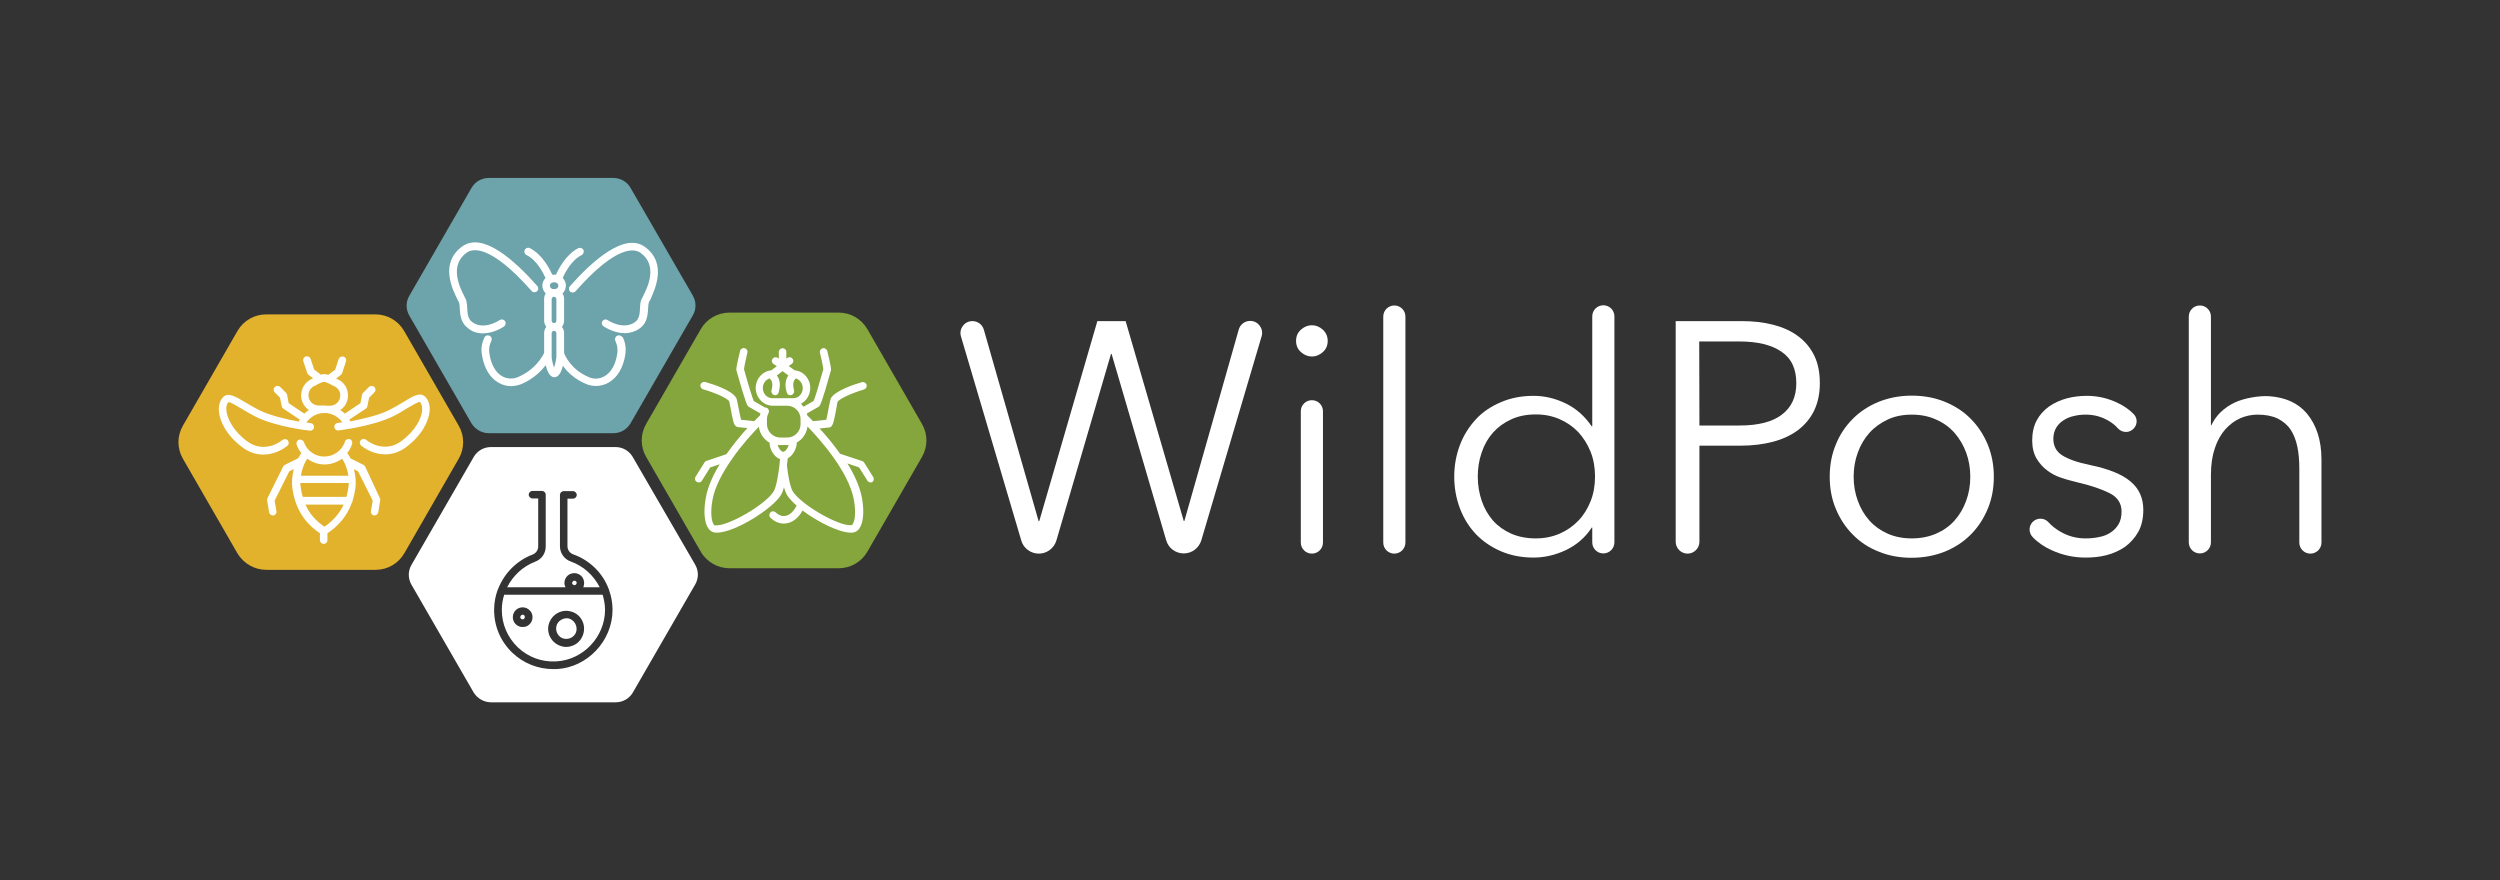 <?xml version="1.0" encoding="utf-8"?>
<!-- Generator: Adobe Illustrator 28.0.0, SVG Export Plug-In . SVG Version: 6.00 Build 0)  -->
<svg version="1.1" id="Layer_1" xmlns="http://www.w3.org/2000/svg" xmlns:xlink="http://www.w3.org/1999/xlink" x="0px" y="0px"
	 viewBox="0 0 1264.4 445.2" style="enable-background:new 0 0 1264.4 445.2;" xml:space="preserve">
<rect x="0" y="0" width="1264.4" height="445.2" fill="#333333" stroke="none"/>
<style type="text/css">
	.st0{fill:#231F20;}
	.st1{fill:#E2B22D;}
	.st2{fill:#85A53D;}
	.st3{fill:#6DA3AA;}
	.st4{fill:#FFFFFF;}
	.st5{fill:#222C2D;}
</style>
<g>
	<path class="st1" d="M134.7,288.2H190c6,0,11.5-3.2,14.5-8.4L232,232c3-5.2,3-11.5,0-16.7l-27.6-47.9c-3-5.2-8.5-8.4-14.5-8.4
		h-55.3c-6,0-11.5,3.2-14.5,8.4l-27.6,47.9c-3,5.2-3,11.5,0,16.7l27.6,47.9C123.2,285,128.7,288.2,134.7,288.2z"/>
	<path class="st2" d="M368.9,287.4h55.3c6,0,11.5-3.2,14.5-8.4l27.6-47.9c3-5.2,3-11.5,0-16.7l-27.6-47.9c-3-5.2-8.5-8.4-14.5-8.4
		h-55.3c-6,0-11.5,3.2-14.5,8.4l-27.6,47.9c-3,5.2-3,11.5,0,16.7l27.6,47.9C357.4,284.2,363,287.4,368.9,287.4z"/>
	<path class="st3" d="M247.2,219.1h63c3.6,0,6.9-1.9,8.7-5l31.5-54.6c1.8-3.1,1.8-6.9,0-10L318.9,95c-1.8-3.1-5.1-5-8.7-5h-63
		c-3.6,0-6.9,1.9-8.7,5L207,149.6c-1.8,3.1-1.8,6.9,0,10l31.5,54.6C240.4,217.2,243.7,219.1,247.2,219.1z"/>
	<g>
		<path class="st4" d="M525.3,263.6h0.3L555,162.4h14.3l29.4,101.1h0.3l27.5-96.8c0.7-2.6,3.1-4.4,5.8-4.4l0,0c4,0,6.9,3.9,5.8,7.7
			l-30.5,103.2c-1.2,4-4.8,6.7-8.9,6.7l0,0c-4.1,0-7.8-2.7-8.9-6.7L562.2,179h-0.3l-27.6,94.3c-1.2,4-4.8,6.7-8.9,6.7l0,0
			c-4.1,0-7.8-2.7-8.9-6.7L486,170.1c-1.1-3.9,1.8-7.7,5.8-7.7l0,0c2.7,0,5.1,1.8,5.8,4.4L525.3,263.6z"/>
		<path class="st4" d="M671.5,172.4c0,2.3-0.8,4.2-2.5,5.7s-3.5,2.2-5.5,2.2s-3.8-0.7-5.5-2.2s-2.5-3.4-2.5-5.7s0.8-4.2,2.5-5.7
			s3.5-2.2,5.5-2.2s3.8,0.7,5.5,2.2C670.6,168.2,671.5,170.1,671.5,172.4z M663.5,280L663.5,280c-3.1,0-5.6-2.5-5.6-5.6V208
			c0-3.1,2.5-5.6,5.6-5.6l0,0c3.1,0,5.6,2.5,5.6,5.6v66.4C669.1,277.5,666.6,280,663.5,280z"/>
		<path class="st4" d="M705.2,280L705.2,280c-3.1,0-5.6-2.5-5.6-5.6V160.1c0-3.1,2.5-5.6,5.6-5.6l0,0c3.1,0,5.6,2.5,5.6,5.6v114.3
			C710.8,277.5,708.3,280,705.2,280z"/>
		<path class="st4" d="M805,266.9c-3.3,5-7.6,8.7-13,11.3c-5.3,2.5-10.8,3.8-16.4,3.8c-6.1,0-11.6-1.1-16.5-3.2s-9.1-5-12.6-8.6
			c-3.5-3.7-6.2-8-8.1-13c-1.9-5-2.9-10.4-2.9-16.1c0-5.8,1-11.1,2.9-16.1s4.7-9.3,8.1-13s7.7-6.5,12.6-8.6
			c4.9-2.1,10.4-3.2,16.5-3.2c5.6,0,11.1,1.3,16.4,3.9c5.3,2.6,9.6,6.5,13,11.5h0.3V160c0-3.1,2.5-5.6,5.6-5.6l0,0
			c3.1,0,5.6,2.5,5.6,5.6v114.3c0,3.1-2.5,5.6-5.6,5.6l0,0c-3.1,0-5.6-2.5-5.6-5.6v-7.5H805V266.9z M747.4,241.1
			c0,4.3,0.7,8.4,2,12.2s3.2,7.1,5.7,10c2.5,2.8,5.6,5,9.2,6.6c3.7,1.6,7.8,2.4,12.5,2.4c4.3,0,8.3-0.8,12-2.4s6.8-3.8,9.5-6.6
			c2.7-2.8,4.7-6.1,6.2-9.9c1.5-3.8,2.2-7.9,2.2-12.4c0-4.4-0.7-8.6-2.2-12.4c-1.5-3.8-3.6-7.1-6.2-10c-2.7-2.8-5.8-5-9.5-6.6
			s-7.6-2.4-12-2.4c-4.7,0-8.8,0.8-12.5,2.5s-6.7,3.9-9.2,6.7s-4.4,6.1-5.7,10C748,232.8,747.4,236.8,747.4,241.1z"/>
		<path class="st4" d="M847.5,162.4h33.2c6,0,11.4,0.6,16.3,1.9c4.9,1.3,9.1,3.2,12.5,5.8c3.5,2.6,6.2,5.9,8.1,9.8
			c1.9,3.9,2.8,8.6,2.8,13.9c0,5.3-1,9.9-2.9,13.9c-1.9,3.9-4.7,7.2-8.1,9.8c-3.5,2.6-7.7,4.6-12.6,5.9c-4.9,1.3-10.4,2-16.4,2
			h-20.9V274c0,3.3-2.7,6-6,6l0,0c-3.3,0-6-2.7-6-6L847.5,162.4L847.5,162.4z M859.5,215.2h20.3c9.4,0,16.6-1.8,21.4-5.5
			c4.9-3.7,7.3-9,7.3-15.9c0-7.3-2.5-12.6-7.6-16c-5-3.4-12.1-5.1-21.2-5.1h-20.3L859.5,215.2L859.5,215.2z"/>
		<path class="st4" d="M1008.4,241.1c0,5.9-1,11.3-3.1,16.3c-2.1,5-4.9,9.3-8.6,13c-3.7,3.7-8,6.5-13.1,8.6
			c-5.1,2-10.7,3.1-16.8,3.1c-6,0-11.5-1-16.6-3.1c-5.1-2-9.5-4.9-13.1-8.6c-3.7-3.7-6.5-8-8.6-13s-3.1-10.4-3.1-16.3
			c0-5.9,1-11.3,3.1-16.3c2-5,4.9-9.3,8.6-13c3.7-3.7,8-6.5,13.1-8.6c5.1-2,10.6-3.1,16.6-3.1c6.1,0,11.7,1,16.8,3.1
			s9.5,4.9,13.1,8.6c3.7,3.7,6.5,8,8.6,13C1007.4,229.9,1008.4,235.3,1008.4,241.1z M996.5,241.1c0-4.3-0.7-8.4-2.1-12.2
			c-1.4-3.8-3.4-7.1-5.9-10c-2.5-2.8-5.6-5.1-9.3-6.7c-3.7-1.7-7.8-2.5-12.3-2.5s-8.6,0.8-12.2,2.5c-3.6,1.7-6.7,3.9-9.2,6.7
			s-4.5,6.1-5.9,10c-1.4,3.8-2.1,7.9-2.1,12.2s0.7,8.4,2.1,12.2c1.4,3.8,3.3,7.1,5.9,10c2.5,2.8,5.6,5,9.2,6.6
			c3.6,1.6,7.7,2.4,12.2,2.4s8.6-0.8,12.3-2.4s6.8-3.8,9.3-6.6c2.5-2.8,4.5-6.1,5.9-10C995.8,249.5,996.5,245.5,996.5,241.1z"/>
		<path class="st4" d="M1078.4,217.4c-2.2,1.7-5.3,1.3-7.2-0.7c-1.3-1.5-2.9-2.8-4.8-3.9c-3.4-2-7.2-3.1-11.5-3.1c-2,0-4,0.2-6,0.7
			c-2,0.4-3.8,1.2-5.3,2.2c-1.6,1-2.8,2.3-3.7,3.8c-0.9,1.6-1.4,3.4-1.4,5.5c0,3.7,1.5,6.5,4.5,8.4s7.7,3.6,14.1,4.9
			c9.2,1.9,16,4.6,20.3,8.2c4.4,3.6,6.6,8.4,6.6,14.5c0,4.4-0.9,8.2-2.6,11.2s-4,5.5-6.7,7.5c-2.8,1.9-5.9,3.3-9.4,4.2
			s-7,1.2-10.5,1.2c-5.9,0-11.6-1.2-17.1-3.7c-3.6-1.6-6.9-3.8-9.6-6.6c-2.4-2.4-2.1-6.3,0.6-8.3l0,0c2.2-1.6,5.3-1.4,7.2,0.6
			c1.6,1.8,3.6,3.4,6,4.8c3.9,2.3,8.1,3.5,12.8,3.5c2.4,0,4.8-0.2,7-0.7c2.2-0.4,4.2-1.2,5.8-2.3c1.7-1.1,3-2.5,4-4.2
			s1.5-3.8,1.5-6.4c0-4.1-2-7.2-5.9-9.2s-9.6-4-17-5.7c-2.3-0.6-4.8-1.2-7.4-2.1c-2.6-0.8-5-2-7.2-3.7c-2.2-1.6-4-3.6-5.5-6.1
			c-1.4-2.4-2.2-5.5-2.2-9.1c0-4,0.8-7.4,2.3-10.2s3.6-5.1,6.2-7c2.6-1.8,5.6-3.2,8.9-4.1c3.3-0.9,6.8-1.3,10.3-1.3
			c5.4,0,10.7,1.2,15.8,3.7c3.1,1.5,5.8,3.4,7.9,5.6C1081.4,211.8,1081,215.5,1078.4,217.4L1078.4,217.4z"/>
		<path class="st4" d="M1118.4,215.1c2.3-4.9,6.2-8.8,11.8-11.5c4.6-2.2,12.5-3.6,17.6-3.2c8.2,0.6,14.5,3.5,18.9,8.7
			c4.9,5.9,7.4,13.6,7.4,23.3v42c0,3.1-2.5,5.6-5.6,5.6l0,0c-3.1,0-5.6-2.5-5.6-5.6V237c0-4.1-0.3-7.8-1-11.1s-1.8-6.2-3.4-8.6
			c-1.6-2.4-3.8-4.2-6.5-5.6c-2.7-1.3-6.1-2-10.2-2c-3,0-5.9,0.6-8.7,1.8c-2.8,1.2-5.3,3.1-7.6,5.6c-2.2,2.5-4,5.6-5.3,9.5
			c-1.3,3.8-2,8.3-2,13.5v34.2c0,3.1-2.5,5.6-5.6,5.6l0,0c-3.1,0-5.6-2.5-5.6-5.6V160.1c0-3.1,2.5-5.6,5.6-5.6l0,0
			c3.1,0,5.6,2.5,5.6,5.6v55H1118.4z"/>
	</g>
	<g>
		<path class="st4" d="M215.1,200.7c-2.6-2.6-6.2-0.4-11.2,2.7c-2,1.2-4.4,2.6-6.9,3.9c-5.7,2.9-14.1,4.7-19.8,5.8
			c-0.2-0.3-0.3-0.6-0.5-0.9l8.3-5.5c0.4-0.3,0.7-0.7,0.8-1.2l0.9-4.4l2.6-2.6c0.4-0.4,0.6-0.8,0.6-1.4c0-0.5-0.2-1-0.6-1.4
			c-0.7-0.7-2-0.7-2.7,0l-3,3c-0.3,0.3-0.5,0.6-0.5,1l-0.8,4.2l-7.9,5.3c-0.7-0.7-1.5-1.3-2.3-1.8c2.4-1.6,3.9-4.3,3.9-7.4
			c0-3.7-2.2-7-5.5-8.3c-0.1-0.1-0.3-0.2-0.5-0.3l2.3-1.7c0.3-0.2,0.5-0.6,0.7-0.9l2-6c0.3-1-0.2-2.1-1.2-2.4
			c-0.5-0.2-1-0.1-1.5,0.1c-0.5,0.2-0.8,0.6-1,1.1l-1.8,5.4l-3.5,2.6l0,0c-0.7-0.2-1.4-0.4-2-0.4c-0.5,0-1.1,0.1-1.7,0.3l-3.4-2.6
			l-1.8-5.4c-0.2-0.5-0.5-0.9-1-1.1c-0.5-0.2-1-0.3-1.5-0.1c-1,0.3-1.5,1.4-1.2,2.4l2,6c0.1,0.4,0.4,0.7,0.7,0.9l2.2,1.7
			c-0.2,0.1-0.4,0.2-0.5,0.3c-3.3,1.4-5.5,4.7-5.5,8.4c0,3.1,1.6,5.8,3.9,7.4c-0.8,0.5-1.6,1.1-2.3,1.8l-7.9-5.3l-0.8-4.2
			c-0.1-0.4-0.3-0.7-0.5-1l-3-3c-0.7-0.7-2-0.7-2.7,0c-0.4,0.4-0.6,0.8-0.6,1.4c0,0.5,0.2,1,0.6,1.4l2.6,2.6l0.9,4.4
			c0.1,0.5,0.4,0.9,0.8,1.2l8.3,5.5c-0.2,0.3-0.4,0.6-0.5,1c-5.7-1-14.2-2.9-20.1-5.8c-2.5-1.3-4.9-2.7-6.9-3.9
			c-5-3-8.7-5.2-11.2-2.7c-1.7,1.7-2.4,4.2-2.2,7.2c0.4,5,3.9,12.5,12.4,18.6c3.1,2.2,6.5,3.3,10.1,3.3c4.2,0,8.6-1.6,12.1-4.4
			c0.4-0.3,0.7-0.8,0.7-1.3c0.1-0.5-0.1-1-0.4-1.4c-0.3-0.4-0.8-0.7-1.3-0.7c-0.5-0.1-1,0.1-1.4,0.4c-4.1,3.3-11.2,5.5-17.6,0.9
			c-7.4-5.3-10.4-11.8-10.8-15.8c-0.2-1.9,0.2-3.3,1-4.2c0.7-0.3,4.6,2.1,6.5,3.2c2.1,1.3,4.5,2.7,7.2,4.1
			c10.1,5.1,26.8,7.1,27.5,7.1c0.5,0.1,1-0.1,1.4-0.4c0.4-0.3,0.7-0.8,0.7-1.3c0.1-0.5-0.1-1-0.4-1.4c-0.3-0.4-0.8-0.7-1.3-0.7
			c-0.1,0-0.9-0.1-2.1-0.3c1.8-2.7,4.8-4.5,8.1-4.8h1.9c3.3,0.3,6.3,2,8.1,4.7c-1.4,0.2-2.3,0.3-2.3,0.3c-0.5,0.1-1,0.3-1.3,0.7
			s-0.5,0.9-0.4,1.4s0.3,1,0.7,1.3s0.9,0.5,1.4,0.4c0.7-0.1,17.3-2.1,27.5-7.1c2.7-1.3,5.1-2.8,7.2-4.1c1.9-1.1,5.8-3.5,6.5-3.2
			c0.8,0.8,1.2,2.3,1.1,4.2c-0.3,4-3.3,10.4-10.8,15.8c-6.4,4.6-13.5,2.4-17.6-0.9c-0.4-0.3-0.9-0.5-1.4-0.4s-1,0.3-1.3,0.7
			s-0.5,0.9-0.4,1.4s0.3,1,0.7,1.3c3.5,2.8,7.9,4.4,12.1,4.4c3.6,0,7-1.1,10.1-3.3c8.5-6.1,12-13.6,12.4-18.6
			C217.5,204.9,216.8,202.4,215.1,200.7z M164.1,205.1c-0.4,0-0.8,0-1.2,0h-1.7c-2.9,0-5.2-2.3-5.2-5.2c0-2.1,1.3-4,3.2-4.8
			c0.1,0,0.2-0.1,0.3-0.1c1.5-0.9,3.6-1.9,4.3-1.9c0.8,0,3,1,4.7,2c0.1,0,0.2,0.1,0.3,0.1c2,0.8,3.3,2.7,3.3,4.8
			c0,2.9-2.3,5.2-5.2,5.2h-1.7C164.8,205.2,164.5,205.1,164.1,205.1z"/>
		<path class="st4" d="M184.7,236c-0.2-0.4-0.5-0.7-0.9-0.9l-6-3c-0.1-0.1-0.3-0.1-0.4-0.1c-0.5-1.1-1.1-2-1.8-2.8
			c1.1-1.4,1.9-2.9,2.5-4.7c0.3-1-0.2-2.1-1.2-2.4c-1-0.3-2.1,0.2-2.4,1.2c-1.5,4.6-5.7,7.6-10.5,7.6c-2.9,0-5.5-1.1-7.5-3l-0.1-0.1
			c-1.2-1.1-2.1-2.6-2.7-4.2c-0.4-1-1.5-1.5-2.5-1.2c-1,0.4-1.5,1.5-1.2,2.5c0.6,1.6,1.4,3,2.4,4.3c-0.6,0.8-1.1,1.7-1.7,2.7
			c-0.2,0-0.4,0.1-0.6,0.2l-6,3c-0.4,0.2-0.7,0.5-0.9,0.9l-7.9,15.9c-0.2,0.4-0.2,0.8-0.2,1.2l1,6c0.2,0.9,0.9,1.6,1.9,1.6
			c0.1,0,0.2,0,0.3,0c0.5-0.1,0.9-0.4,1.2-0.8s0.4-0.9,0.3-1.4l-0.9-5.3l7.4-14.8l2.3-1.2c-0.8,3.2-1.2,6.7-0.7,9.9
			c1.4,9.9,6,17.3,13.9,22.6v3.5c0,1.1,0.9,1.9,1.9,1.9c1.1,0,1.9-0.9,1.9-1.9v-3.5c5.9-3.9,10-9,12.3-15.3c0.2-0.3,0.4-0.7,0.4-1.1
			l0,0c0.6-1.9,1.1-4,1.4-6.2c0.5-3.3,0.1-6.7-0.7-9.8l2.1,1.1l7.4,14.8l-0.9,5.3c-0.1,0.5,0,1,0.3,1.4s0.7,0.7,1.2,0.8
			c0.1,0,0.2,0,0.3,0c0.9,0,1.7-0.7,1.9-1.6l1-6c0.1-0.4,0-0.8-0.2-1.2L184.7,236z M164.1,266.4c-4.4-3-7.6-6.6-9.6-11.2h19.3
			C171.7,259.7,168.5,263.4,164.1,266.4z M153.1,251.3c-0.4-1.5-0.8-3.1-1-4.8c-0.1-0.7-0.2-1.5-0.2-2.2h24.5c0,0.7-0.1,1.5-0.2,2.2
			c-0.2,1.7-0.6,3.3-1,4.8H153.1z M152.2,240.5c0.6-3.5,1.8-6.6,3.2-8.5c2.5,1.8,5.5,2.9,8.7,2.9c3.3,0,6.4-1.1,8.9-2.9
			c1.4,1.9,2.7,5.1,3.2,8.6h-24V240.5z"/>
	</g>
	<path class="st4" d="M441.6,241.2l-4.5-7.2c-0.2-0.4-0.6-0.7-1-0.8l-10.9-3.6c-0.1,0-0.2-0.1-0.3-0.1c-3.5-5-7.3-9.4-10.4-12.8
		l4.9-0.5c0.4,0,0.8-0.2,1.1-0.6c0.8-0.8,1.3-2.4,2.5-9.1c0.2-1.2,0.5-3,0.6-3.2c0.9-1.7,7.6-4.6,13.3-6.3c0.5-0.1,0.9-0.5,1.2-0.9
		c0.2-0.4,0.3-1,0.2-1.5c-0.3-1-1.4-1.6-2.4-1.3c-3.2,0.9-13.6,4.2-15.7,8.2c-0.2,0.5-0.4,1.3-1,4.3c-0.3,1.8-0.9,5-1.3,6.5
		l-6.7,0.7c-1.4-1.4-2.4-2.4-2.9-2.9c-0.1-0.4-0.1-0.7-0.2-1l5.8-3.3c0.2-0.1,0.3-0.2,0.4-0.3c0.4-0.4,1.3-1.3,5.9-18
		c0-0.2,0.1-0.3,0.1-0.5c0-1.9-1.6-8.3-1.9-9.5c-0.3-1-1.3-1.6-2.3-1.4c-1,0.3-1.7,1.3-1.4,2.3c0.6,2.5,1.6,6.9,1.7,8.4
		c-2.1,7.6-4.2,14.4-4.9,16l-5.1,2.9c-0.4-0.5-0.8-1-1.3-1.5c2.8-1.5,4.7-4.5,4.7-8c0-4.7-3.5-8.6-7.9-8.9l-3-2.2l1.5-1
		c0.4-0.3,0.7-0.7,0.8-1.2c0.1-0.5,0-1-0.3-1.4s-0.7-0.7-1.2-0.8s-1,0-1.4,0.3l-0.6,0.4V178c0-1.1-0.9-1.9-1.9-1.9s-1.9,0.9-1.9,1.9
		v3.4l-0.6-0.4c-0.4-0.3-0.9-0.4-1.4-0.3c-0.5,0.1-0.9,0.4-1.2,0.8s-0.4,0.9-0.3,1.4s0.4,0.9,0.8,1.2l1.7,1.1l-2.8,2.1
		c-4.5,0.4-7.9,4.3-7.9,8.9c0,4.9,3.9,9,8.6,9h7.3c3.7,0,6.8,3,6.8,6.8v2.5c0,3.7-3,6.8-6.8,6.8h-3.4c-3.7,0-6.8-3-6.8-6.8V212
		c0-1.1,0.3-2.2,0.8-3.1c0.5-0.9,0.1-2.1-0.8-2.6c-0.3-0.2-0.7-0.2-1-0.2l-5.7-3.3c-0.7-1.7-2.8-8.4-4.9-16c0.1-1.5,1.1-5.9,1.7-8.4
		c0.3-1-0.4-2.1-1.4-2.3c-1-0.3-2.1,0.4-2.3,1.4c-0.3,1.2-1.9,7.6-1.9,9.5c0,0.2,0,0.3,0.1,0.5c4.7,16.8,5.5,17.7,5.9,18
		c0.1,0.1,0.3,0.2,0.4,0.3l5.8,3.3c-0.1,0.3-0.2,0.7-0.2,1c-0.5,0.5-1.6,1.5-2.9,2.9l-6.7-0.7c-0.4-1.5-1-4.7-1.4-6.6
		c-0.6-3-0.7-3.8-1-4.3c-2-4.1-12.5-7.3-15.7-8.2c-1-0.3-2.1,0.3-2.4,1.3s0.3,2.1,1.3,2.4c5.7,1.6,12.4,4.5,13.2,6.1
		c0.1,0.3,0.4,2.1,0.7,3.4c1.2,6.6,1.6,8.2,2.5,9c0.3,0.3,0.7,0.5,1.1,0.6l4.9,0.5c-3.2,3.5-7,8.1-10.6,13.2l-10.1,3.4
		c-0.4,0.1-0.8,0.4-1,0.8l-4.5,7.2c-0.6,0.9-0.3,2.1,0.6,2.6c0.3,0.2,0.7,0.3,1,0.3c0.7,0,1.3-0.3,1.6-0.9l4.2-6.7l4.8-1.6
		c-3.3,5.4-6,11.2-7,16.8c-1.3,6.9-0.8,12.8,1.3,15.7c1,1.4,2.3,1.9,3.1,2c0.3,0,0.7,0.1,1.1,0.1c9.1,0,28.2-12,32.5-19.1
		c0.6-1,1.1-2.3,1.5-3.8c0.5,1.6,1,2.9,1.5,3.8c1,1.6,2.7,3.5,4.9,5.4c-1.2,2.5-3.5,5.3-6.5,5.3c-1.8,0-3.2-1-4.1-1.9
		c-0.8-0.7-2-0.7-2.7,0.1c-0.7,0.8-0.7,2,0.1,2.7c2,1.9,4.3,2.9,6.7,2.9c4.4,0,7.7-3.2,9.5-6.6c7.6,5.7,18.4,11.2,24.5,11.2
		c0.4,0,0.7,0,1.1-0.1c0.8-0.1,2.1-0.5,3.1-2c2.1-2.9,2.6-8.8,1.3-15.7c-1.1-5.7-3.9-11.7-7.3-17.2l5.9,2l4.2,6.7
		c0.4,0.6,1,0.9,1.6,0.9c0.4,0,0.7-0.1,1-0.3C441.9,243.3,442.2,242.1,441.6,241.2z M394.2,235.4c-0.6,5.1-1.6,10.9-2.9,13.1
		c-4,6.7-23.5,18-29.8,17.2c-0.1,0-0.3-0.1-0.5-0.4c-0.9-1.2-2-5.3-0.6-12.7c1.2-6.5,5-13.4,9.2-19.6c0.2-0.2,0.4-0.4,0.6-0.7
		c0.1-0.1,0.1-0.2,0.1-0.3c4.8-6.9,10.2-12.8,13.5-16.2c0.4,3.5,2.5,6.4,5.4,8.1c0,3,2.1,7.2,5.3,8.3
		C394.4,233.2,394.3,234.2,394.2,235.4C394.2,235.2,394.2,235.3,394.2,235.4z M396.1,228.5c-1,0-2.3-1.7-2.8-3.5
		c0.4,0,0.7,0.1,1.1,0.1h3.4c0.4,0,0.8,0,1.1-0.1C398.4,226.8,397.1,228.5,396.1,228.5z M398.4,231.8c2.8-1.4,4.6-5.3,4.6-8
		c2.9-1.6,5-4.6,5.4-8.1c6.4,6.6,20.7,22.7,23.4,36.8c1.4,7.4,0.3,11.5-0.6,12.7c-0.2,0.3-0.4,0.4-0.5,0.4
		c-6.3,0.8-25.8-10.5-29.8-17.2c-1.1-1.9-2.2-6.5-2.9-13C398.2,234,398.3,232.7,398.4,231.8z M389.2,191.4l0.1,0.1
		c0.1,0.1,2.2,1.3,0.9,5.9c-0.3,1,0.3,2.1,1.3,2.4c0.2,0,0.4,0.1,0.5,0.1c0.9,0,1.6-0.6,1.8-1.4c1.3-4.4,0.3-7.1-0.9-8.6l2.9-2.2
		l2.9,2.2c-1.1,1.6-2.1,4.3-0.8,8.6c0.2,0.8,1,1.4,1.8,1.4c0.2,0,0.4,0,0.5-0.1c0.5-0.1,0.9-0.5,1.2-0.9c0.2-0.4,0.3-1,0.2-1.5
		c-1.3-4.6,0.8-5.9,0.9-5.9c0,0,0.1,0,0.1-0.1c1.9,0.6,3.4,2.6,3.4,4.9c0,2.8-2.1,5.1-4.8,5.1h-10.6c-2.6,0-4.8-2.3-4.8-5.1
		C385.8,193.9,387.3,192,389.2,191.4z"/>
	<g>
		<path class="st4" d="M313.6,169.7c-0.5-0.2-1-0.1-1.5,0.1c-0.9,0.5-1.3,1.6-0.9,2.6c1,2,1.3,4,1,6.3c-0.8,5.6-3.1,9.7-6.5,11.6
			c-2.5,1.4-5.4,1.6-8,0.4c-8.9-3.8-11.9-10.8-12.4-12.1v-10.1c0-1.2-0.4-2.3-1.1-3.2c0.7-0.9,1.1-2,1.1-3.2v-10.9
			c0-1-0.3-2-0.8-2.8c1.1-1,1.7-2.4,1.7-4c0-1.5-0.6-2.8-1.6-3.8c1-2.4,4.3-9,9.6-11.6c0.9-0.5,1.3-1.6,0.9-2.6
			c-0.5-0.9-1.6-1.3-2.6-0.9c-6.3,3.2-10,10.5-11.3,13.4c-0.2,0-0.3,0-0.5,0h-0.9c-0.2,0-0.3,0-0.5,0c-1.3-2.9-5-10.2-11.3-13.4
			c-0.9-0.5-2.1-0.1-2.6,0.9c-0.5,0.9-0.1,2.1,0.9,2.6c5.3,2.6,8.5,9.2,9.6,11.6c-1,1-1.6,2.4-1.6,3.8c0,1.6,0.7,3,1.7,4
			c-0.5,0.8-0.8,1.7-0.8,2.8v10.9c0,1.2,0.4,2.3,1.1,3.2c-0.7,0.9-1.1,2-1.1,3.2v10c-0.7,1.5-4.3,8.4-13.2,12.2
			c-2.6,1.1-5.5,1-8-0.4c-3.4-1.9-5.7-6.1-6.5-11.6c-0.3-2.2,0-4.3,1-6.3c0.2-0.5,0.3-1,0.1-1.5s-0.5-0.9-1-1.1
			c-0.5-0.2-1-0.3-1.5-0.1s-0.9,0.5-1.1,1c-1.3,2.7-1.8,5.5-1.3,8.5c1,6.8,4,11.9,8.5,14.4c1.9,1.1,4.1,1.7,6.3,1.7
			c1.7,0,3.4-0.4,5.1-1c6.1-2.6,10-6.5,12.4-9.6c0.7,2.9,2,6.1,4.4,6.1c2.3,0,3.6-3,4.3-5.8c2.2,3.1,5.8,6.7,11.7,9.2
			c1.6,0.7,3.3,1,5.1,1c2.2,0,4.4-0.6,6.3-1.7c4.5-2.5,7.5-7.7,8.5-14.4c0.4-3,0-5.8-1.3-8.5C314.5,170.2,314.1,169.9,313.6,169.7z
			 M279,162.2v-10.9c0-0.7,0.6-1.2,1.2-1.2s1.2,0.6,1.2,1.2v10.9c0,0.7-0.6,1.2-1.2,1.2S279,162.9,279,162.2z M279,168.5
			c0-0.7,0.6-1.2,1.2-1.2s1.2,0.6,1.2,1.2v11.8c0,1.2-0.6,3.9-1.2,5.6c-0.6-1.7-1.2-4.4-1.2-5.6V168.5z M279.8,146.2
			c-0.9,0-1.7-0.8-1.7-1.7s0.8-1.7,1.7-1.7h0.9c0.9,0,1.7,0.8,1.7,1.7s-0.8,1.7-1.7,1.7H279.8z"/>
		<path class="st4" d="M326.2,124.9c-10.2-7.5-26.3,6.7-38,19.9c-0.7,0.8-0.6,2,0.2,2.7c0.8,0.7,2,0.6,2.7-0.2
			c21-23.8,30-21.5,32.9-19.4c8.9,6.5,3.5,17.4,1.2,22c-0.5,0.9-0.8,1.6-1,2.1c-0.4,1.1-0.4,2.3-0.5,3.7c-0.1,2.6-0.3,5.5-2.4,7.1
			c-6,4.5-14-0.9-14-0.9c-0.4-0.3-0.9-0.4-1.4-0.3c-0.5,0.1-0.9,0.4-1.2,0.8c-0.3,0.4-0.4,0.9-0.3,1.4s0.4,0.9,0.8,1.2
			c0.2,0.1,5,3.5,10.7,3.5c2.9,0,5.6-0.9,7.9-2.6c3.6-2.7,3.8-6.9,4-10c0.1-1,0.1-2.1,0.3-2.7c0.1-0.3,0.4-1,0.8-1.6
			C331,146.7,337.7,133.3,326.2,124.9z"/>
		<path class="st4" d="M244.2,168.6c5.7,0,10.5-3.3,10.7-3.5c0.9-0.6,1.1-1.8,0.5-2.7s-1.8-1.1-2.7-0.5c-0.3,0.2-8.1,5.4-14,0.9
			c-2.1-1.6-2.3-4.5-2.4-7.2c-0.1-1.3-0.2-2.6-0.5-3.7c-0.2-0.5-0.5-1.2-1-2.1c-2.3-4.6-7.7-15.5,1.2-22c2.9-2.1,11.8-4.5,32.9,19.4
			c0.3,0.4,0.8,0.6,1.3,0.6s1-0.1,1.4-0.5c0.4-0.3,0.6-0.8,0.6-1.3s-0.1-1-0.5-1.4c-11.7-13.2-27.7-27.5-38-19.9
			c-11.5,8.4-4.8,21.8-2.3,26.8c0.3,0.6,0.7,1.3,0.8,1.6c0.2,0.6,0.3,1.7,0.3,2.7c0.2,3.1,0.4,7.3,4,10
			C238.6,167.7,241.2,168.6,244.2,168.6L244.2,168.6z"/>
	</g>
	<g>
		<g>
			<path class="st4" d="M264.6,310.9c-0.1,0-0.2,0-0.3,0c-0.2,0-0.4,0.1-0.6,0.2c-0.2,0.2-0.4,0.4-0.5,0.7c-0.1,0.3-0.1,0.6,0.1,0.9
				c0.2,0.2,0.4,0.4,0.7,0.5c0.3,0.1,0.6,0.1,0.9-0.1c0.2-0.2,0.4-0.4,0.5-0.7c0.1-0.3,0-0.6-0.1-1
				C265.1,311.2,264.9,311,264.6,310.9z M287.7,312.8c-0.4-0.1-0.8-0.1-1.2-0.1c-0.9,0-1.9,0.3-2.7,0.8c-1.2,0.7-2.1,1.8-2.4,3.2
				c-0.3,1.3-0.1,2.7,0.6,3.9c0.7,1.2,1.8,2.1,3.2,2.4c1.3,0.3,2.7,0.1,3.9-0.6c1.2-0.7,2.1-1.8,2.4-3.2
				C292.1,316.4,290.4,313.6,287.7,312.8z M290.2,295.9c0.3,0.1,0.6,0.1,0.9-0.1c0.2-0.2,0.4-0.4,0.5-0.7c0.1-0.3,0.1-0.6-0.1-0.9
				c-0.2-0.2-0.4-0.4-0.7-0.5c-0.1,0-0.2,0-0.3,0c-0.2,0-0.4,0.1-0.6,0.2c-0.2,0.2-0.4,0.4-0.5,0.7c-0.1,0.3,0,0.6,0.1,0.8
				C289.7,295.6,289.9,295.8,290.2,295.9z M351.6,285.6L320,231.1c-1.8-3.1-5.1-5-8.7-5h-63c-3.6,0-6.9,1.9-8.7,5l-31.5,54.6
				c-1.8,3.1-1.8,6.9,0,10l31.5,54.6c1.9,3,5.2,4.9,8.8,4.9h63c3.6,0,6.9-1.9,8.7-5l31.5-54.6C353.4,292.5,353.4,288.7,351.6,285.6z
				 M281.5,338.4c-0.6,0-1.2,0-1.7,0c-7.7,0-15-2.9-20.6-8.2c-6-5.7-9.3-13.4-9.3-21.7c0-3.5,0.6-6.8,1.7-9.9
				c0.1-0.2,0.2-0.5,0.3-0.7c3.1-7.9,9.3-14.3,17.4-17.4c1.8-0.7,2.9-2.3,2.9-4.1v-24.3h-2.9c-1,0-1.9-0.9-1.9-1.9s0.8-1.9,1.9-1.9
				h4.8c1,0,1.9,0.8,1.9,1.9v26.2c0,3.5-2.1,6.5-5.4,7.7c-6.2,2.4-11.2,7.1-14.1,12.9H286c-0.5-1-0.7-2.2-0.4-3.3
				c0.3-1.3,1.1-2.4,2.2-3.1c1.2-0.7,2.5-0.9,3.8-0.6c1.3,0.3,2.4,1.1,3.1,2.2c0.7,1.2,0.9,2.5,0.6,3.8c0,0.4-0.2,0.7-0.3,1h8.3
				c-3-5.9-8.1-10.7-14.6-13c-3.3-1.1-5.5-4.3-5.5-7.7v-26c0-1,0.8-1.9,1.9-1.9h4.7c1,0,1.9,0.9,1.9,1.9s-0.8,1.9-1.9,1.9H287v24.1
				c0,1.8,1.2,3.5,3,4.1c8.4,3,14.9,9.5,17.9,17.6c0.1,0.2,0.2,0.4,0.2,0.6c1.1,3.1,1.7,6.4,1.7,9.8
				C309.8,324.1,297.1,337.6,281.5,338.4z M255,300.8c-0.8,2.5-1.2,5.1-1.2,7.7c0,7.2,2.9,13.9,8.1,18.9c5.3,5,12.1,7.5,19.4,7.1
				c13.6-0.7,24.7-12.4,24.7-26.1c0-2.6-0.5-5.2-1.2-7.6H255z M269.2,313.3c-0.3,1.3-1.1,2.4-2.2,3.1c-0.8,0.5-1.7,0.7-2.6,0.7
				c-0.4,0-0.8,0-1.2-0.1c-1.3-0.3-2.4-1.1-3.1-2.2c-0.7-1.2-0.9-2.5-0.6-3.8c0.3-1.3,1.1-2.4,2.2-3.1c1.2-0.7,2.5-0.9,3.8-0.6
				c1.2,0.3,2.3,1.1,3.1,2.2C269.3,310.7,269.5,312,269.2,313.3z M295.1,320.3c-0.6,2.3-2,4.3-4.1,5.6c-1.4,0.8-3.1,1.3-4.7,1.3
				c-0.7,0-1.4-0.1-2.1-0.3c-2.3-0.6-4.3-2-5.6-4.1c-1.3-2.1-1.7-4.5-1.1-6.9c0.6-2.3,2-4.3,4.1-5.6c2.1-1.3,4.5-1.7,6.9-1.1
				C293.4,310.3,296.4,315.3,295.1,320.3z"/>
		</g>
	</g>
</g>
</svg>
